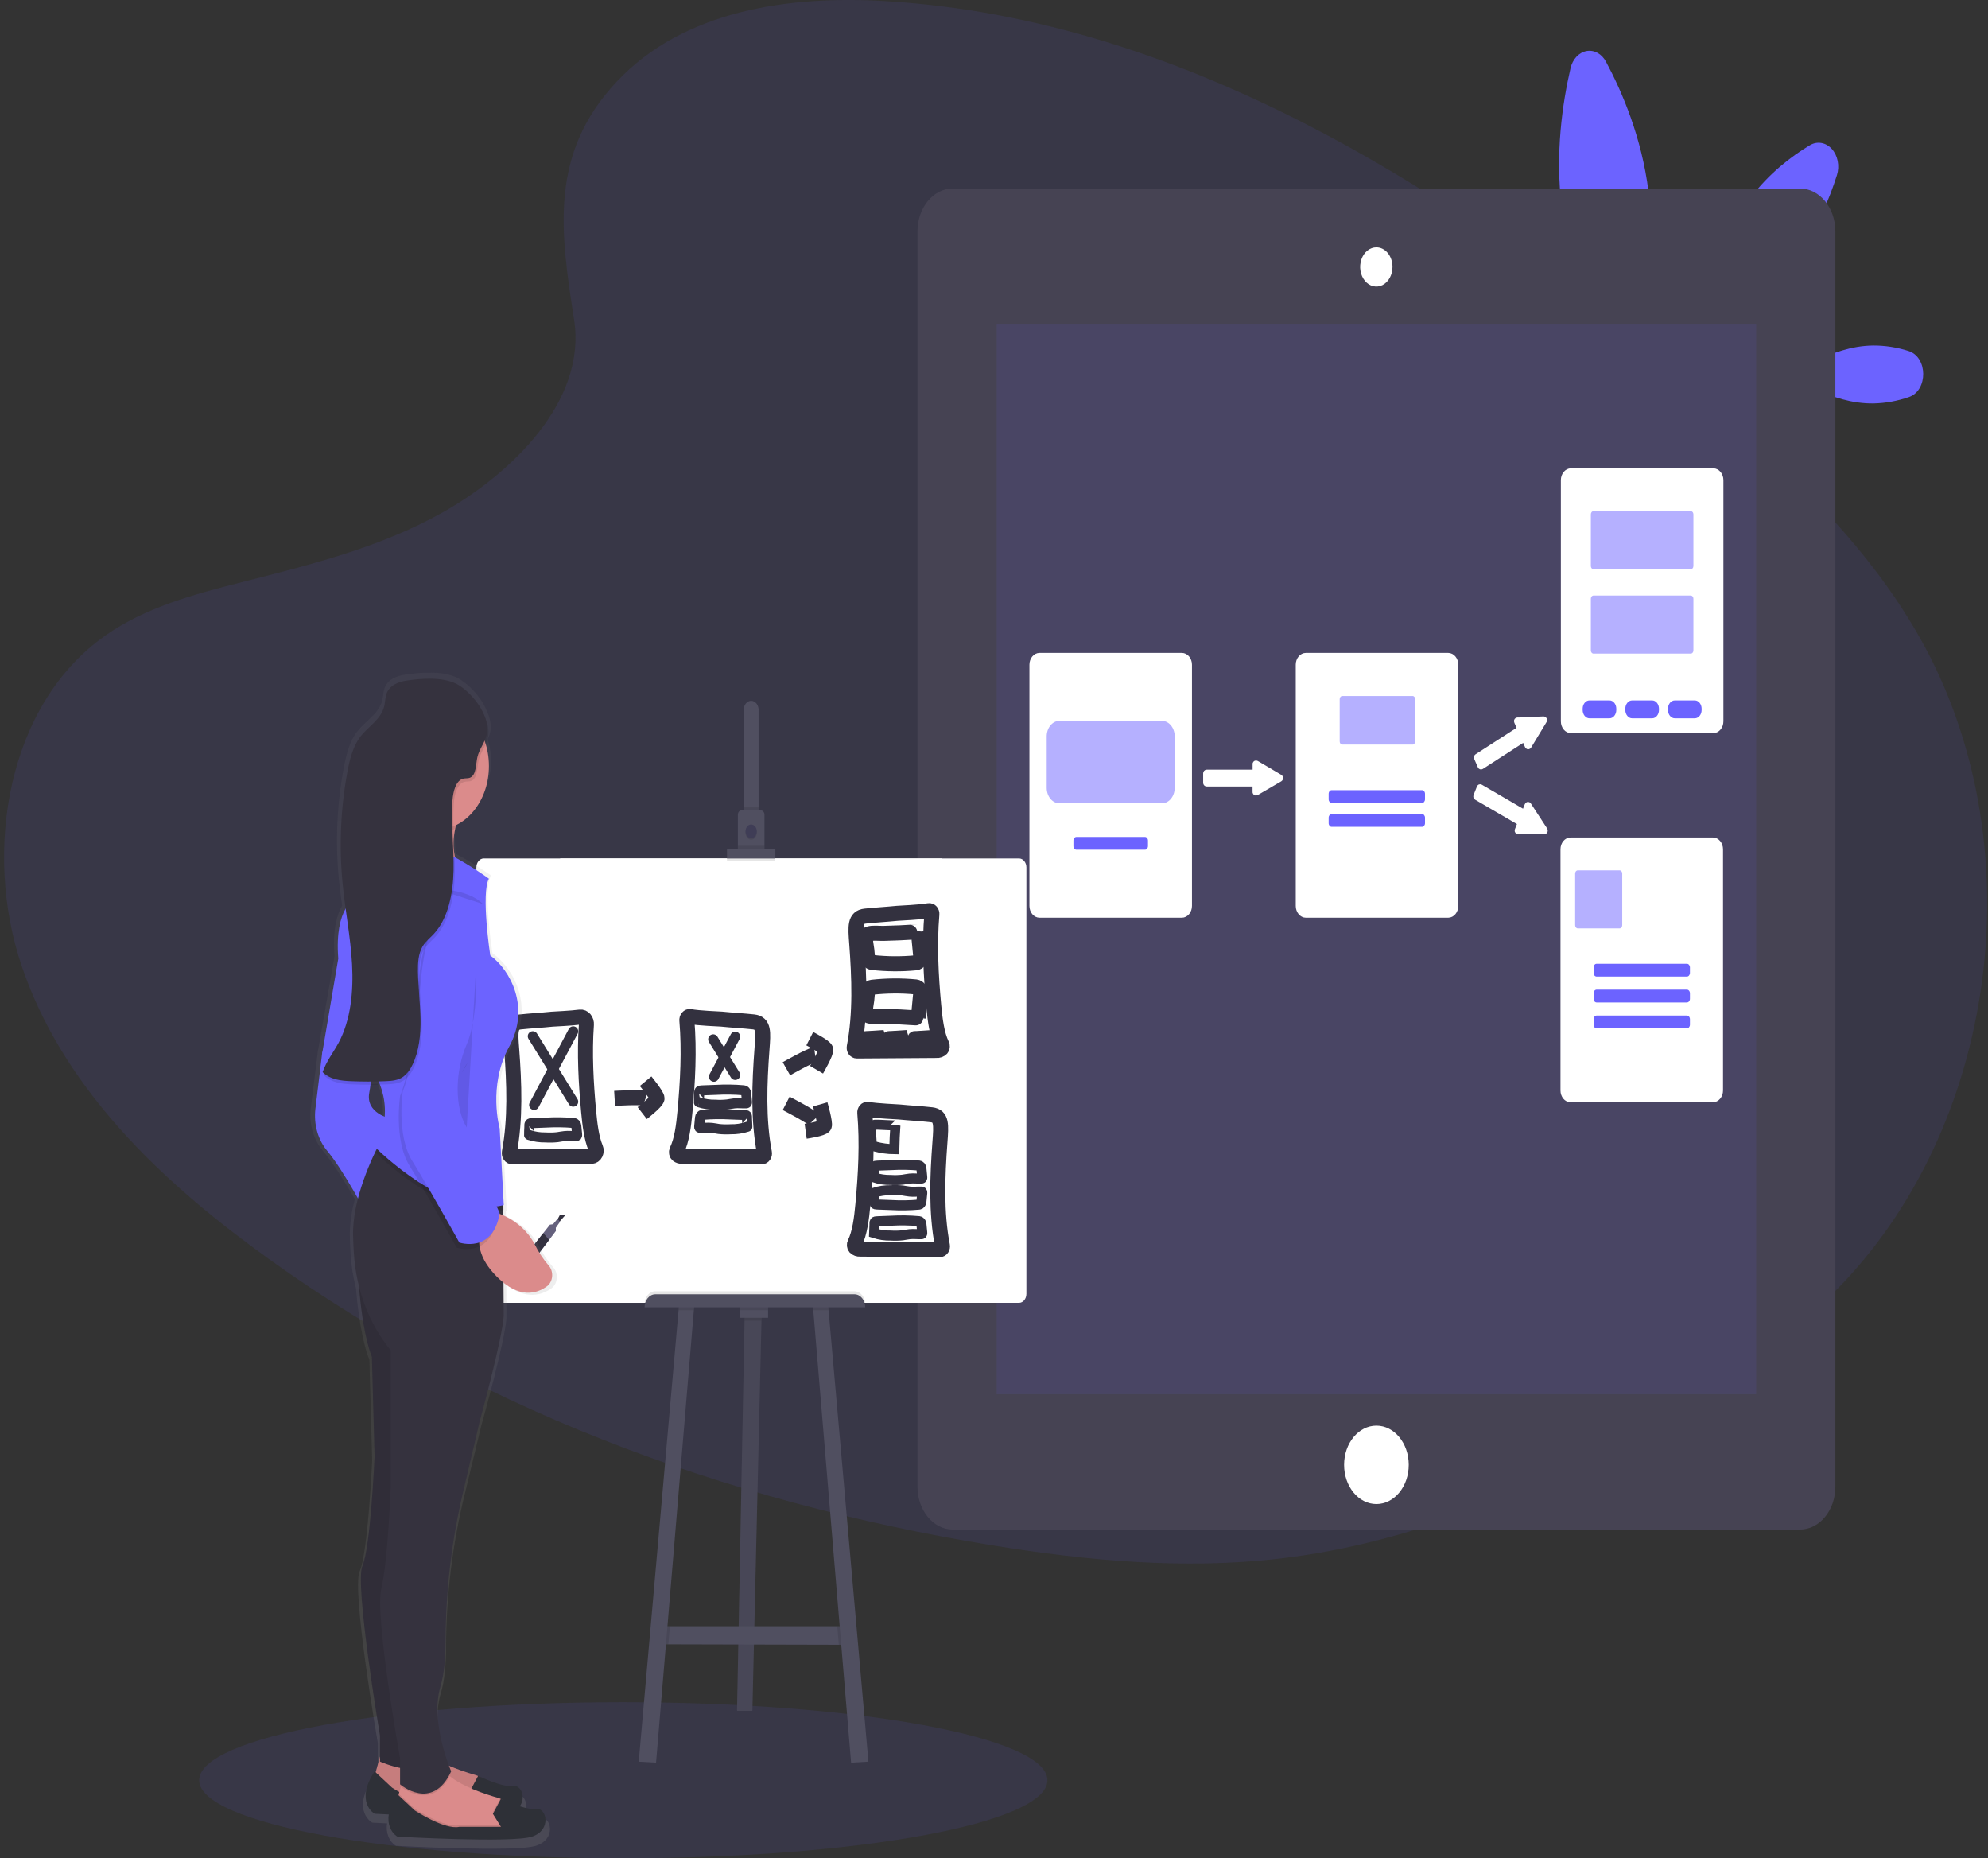 <svg width="397" height="371" viewBox="0 0 397 371" fill="none" xmlns="http://www.w3.org/2000/svg">
<rect x="0" y="0" width="397" height="371" fill="#333333" stroke="none"/>
<g clip-path="url(#clip0)">
<path opacity="0.1" d="M124.471 371C171.248 371 209.168 364.028 209.168 355.428C209.168 346.827 171.248 339.855 124.471 339.855C77.694 339.855 39.774 346.827 39.774 355.428C39.774 364.028 77.694 371 124.471 371Z" fill="#6C63FF"/>
<path opacity="0.1" d="M123.101 16.368C136.535 2.007 157.626 -0.934 176.826 0.225C237.123 3.824 291.547 38.719 338.638 78.199C355.685 92.495 372.467 107.894 383.53 127.58C406.054 167.644 399.371 223.15 368.052 256.155C357.397 267.402 344.48 275.996 331.221 283.627C307.641 297.196 282.2 308.088 255.439 311.19C236.357 313.4 217.038 311.601 198.066 308.517C145.058 299.9 93.028 280.833 49.42 248.23C30.295 233.947 12.268 216.152 4.383 193.014C-3.502 169.876 1.53 140.557 21.076 126.866C29.154 121.2 38.811 118.648 48.265 116.238C62.173 112.704 76.324 109.218 88.884 102.033C101.854 94.606 117.214 80.249 114.646 63.82C111.889 46.185 109.671 30.703 123.101 16.368Z" fill="#6C63FF"/>
<path d="M329.206 38.264C331.617 57.539 324.909 74.76 324.909 74.76C324.909 74.76 314.292 60.732 311.874 41.457C310.522 30.643 312.038 20.486 313.629 13.643C313.829 12.754 314.238 11.955 314.806 11.343C315.374 10.731 316.076 10.332 316.827 10.195C317.578 10.057 318.346 10.187 319.038 10.569C319.729 10.951 320.314 11.568 320.722 12.345C323.921 18.297 327.854 27.455 329.206 38.264Z" fill="#6C63FF"/>
<path d="M374.033 68.985C376.421 68.972 378.801 69.337 381.112 70.071C385.002 71.282 385.063 77.965 381.194 79.28C378.897 80.074 376.524 80.501 374.136 80.552C365.388 80.669 358.245 74.976 358.245 74.976C358.245 74.976 365.285 69.102 374.033 68.985Z" fill="#6C63FF"/>
<path d="M349.433 39.683C341.292 50.536 339.569 64.72 339.569 64.72C339.569 64.72 351.045 61.303 359.183 50.445C362.956 45.415 365.353 39.67 366.836 34.955C367.117 34.063 367.17 33.088 366.988 32.159C366.806 31.229 366.398 30.388 365.816 29.744C365.234 29.099 364.506 28.683 363.726 28.548C362.947 28.413 362.151 28.565 361.444 28.986C357.693 31.222 353.206 34.652 349.433 39.683Z" fill="#6C63FF"/>
<path d="M359.458 37.637H190.278C186.378 37.637 183.217 41.472 183.217 46.202V296.816C183.217 301.546 186.378 305.38 190.278 305.38H359.458C363.357 305.38 366.519 301.546 366.519 296.816V46.202C366.519 41.472 363.357 37.637 359.458 37.637Z" fill="#464353"/>
<path opacity="0.1" d="M350.706 64.647H199.029V278.371H350.706V64.647Z" fill="#6C63FF"/>
<path d="M274.868 300.293C278.433 300.293 281.323 296.788 281.323 292.464C281.323 288.14 278.433 284.635 274.868 284.635C271.303 284.635 268.413 288.14 268.413 292.464C268.413 296.788 271.303 300.293 274.868 300.293Z" fill="white"/>
<path d="M274.868 56.995C274.265 56.995 273.675 56.778 273.174 56.371C272.672 55.965 272.281 55.387 272.051 54.711C271.82 54.036 271.76 53.292 271.877 52.575C271.995 51.857 272.285 51.198 272.712 50.681C273.138 50.164 273.681 49.811 274.273 49.669C274.864 49.526 275.477 49.599 276.035 49.879C276.592 50.159 277.068 50.633 277.403 51.241C277.738 51.849 277.917 52.565 277.917 53.296C277.915 54.276 277.593 55.216 277.022 55.909C276.45 56.602 275.676 56.992 274.868 56.995Z" fill="white"/>
<path d="M274.868 49.814C275.436 49.814 275.991 50.018 276.463 50.401C276.935 50.783 277.303 51.327 277.52 51.964C277.737 52.6 277.794 53.3 277.683 53.975C277.573 54.651 277.299 55.271 276.898 55.758C276.496 56.245 275.985 56.577 275.428 56.711C274.871 56.846 274.294 56.777 273.769 56.513C273.245 56.25 272.796 55.803 272.481 55.231C272.165 54.658 271.997 53.985 271.997 53.296C271.998 52.373 272.301 51.488 272.839 50.835C273.377 50.182 274.107 49.815 274.868 49.814ZM274.868 49.381C274.229 49.377 273.603 49.603 273.07 50.031C272.537 50.458 272.12 51.068 271.873 51.783C271.626 52.498 271.56 53.286 271.682 54.047C271.805 54.807 272.111 55.507 272.562 56.056C273.012 56.606 273.587 56.981 274.214 57.134C274.84 57.287 275.49 57.211 276.081 56.915C276.672 56.619 277.177 56.117 277.532 55.473C277.888 54.829 278.077 54.071 278.077 53.296C278.08 52.783 277.998 52.275 277.838 51.8C277.678 51.325 277.442 50.893 277.144 50.529C276.845 50.166 276.491 49.877 276.1 49.68C275.71 49.483 275.291 49.381 274.868 49.381Z" fill="white"/>
<path d="M236 130.854H207.609C206.762 130.854 206.076 131.687 206.076 132.715V180.867C206.076 181.895 206.762 182.727 207.609 182.727H236C236.847 182.727 237.533 181.895 237.533 180.867V132.715C237.533 131.687 236.847 130.854 236 130.854Z" fill="white" stroke="white" stroke-miterlimit="10"/>
<path opacity="0.5" d="M232.038 143.926H211.571C210.165 143.926 209.025 145.309 209.025 147.015V157.297C209.025 159.002 210.165 160.385 211.571 160.385H232.038C233.444 160.385 234.584 159.002 234.584 157.297V147.015C234.584 145.309 233.444 143.926 232.038 143.926Z" fill="#6C63FF"/>
<path d="M228.646 167.099H214.963C214.63 167.099 214.36 167.426 214.36 167.83V168.924C214.36 169.328 214.63 169.655 214.963 169.655H228.646C228.979 169.655 229.249 169.328 229.249 168.924V167.83C229.249 167.426 228.979 167.099 228.646 167.099Z" fill="#6C63FF"/>
<path d="M289.182 130.854H260.792C259.945 130.854 259.259 131.687 259.259 132.715V180.867C259.259 181.895 259.945 182.727 260.792 182.727H289.182C290.029 182.727 290.716 181.895 290.716 180.867V132.715C290.716 131.687 290.029 130.854 289.182 130.854Z" fill="white" stroke="white" stroke-miterlimit="10"/>
<path opacity="0.5" d="M282.086 138.956H268.053C267.765 138.956 267.532 139.239 267.532 139.588V148.031C267.532 148.38 267.765 148.663 268.053 148.663H282.086C282.373 148.663 282.606 148.38 282.606 148.031V139.588C282.606 139.239 282.373 138.956 282.086 138.956Z" fill="#6C63FF"/>
<path d="M283.969 157.76H265.931C265.598 157.76 265.328 158.087 265.328 158.491V159.585C265.328 159.989 265.598 160.316 265.931 160.316H283.969C284.302 160.316 284.571 159.989 284.571 159.585V158.491C284.571 158.087 284.302 157.76 283.969 157.76Z" fill="#6C63FF"/>
<path d="M283.969 162.527H265.931C265.598 162.527 265.328 162.854 265.328 163.258V164.352C265.328 164.756 265.598 165.083 265.931 165.083H283.969C284.302 165.083 284.571 164.756 284.571 164.352V163.258C284.571 162.854 284.302 162.527 283.969 162.527Z" fill="#6C63FF"/>
<path d="M342.126 94.005H313.736C312.889 94.005 312.202 94.837 312.202 95.865V144.017C312.202 145.045 312.889 145.877 313.736 145.877H342.126C342.973 145.877 343.66 145.045 343.66 144.017V95.865C343.66 94.837 342.973 94.005 342.126 94.005Z" fill="white" stroke="white" stroke-miterlimit="10"/>
<path opacity="0.5" d="M337.651 102.054H318.211C317.924 102.054 317.691 102.337 317.691 102.686V113.016C317.691 113.364 317.924 113.647 318.211 113.647H337.651C337.938 113.647 338.171 113.364 338.171 113.016V102.686C338.171 102.337 337.938 102.054 337.651 102.054Z" fill="#6C63FF"/>
<path opacity="0.5" d="M337.651 118.903H318.211C317.924 118.903 317.691 119.186 317.691 119.534V129.864C317.691 130.213 317.924 130.496 318.211 130.496H337.651C337.938 130.496 338.171 130.213 338.171 129.864V119.534C338.171 119.186 337.938 118.903 337.651 118.903Z" fill="#6C63FF"/>
<path d="M321.407 139.839H317.42C316.665 139.839 316.054 140.581 316.054 141.496V141.759C316.054 142.674 316.665 143.416 317.42 143.416H321.407C322.161 143.416 322.772 142.674 322.772 141.759V141.496C322.772 140.581 322.161 139.839 321.407 139.839Z" fill="#6C63FF"/>
<path d="M329.926 139.839H325.939C325.185 139.839 324.573 140.581 324.573 141.496V141.759C324.573 142.674 325.185 143.416 325.939 143.416H329.926C330.68 143.416 331.292 142.674 331.292 141.759V141.496C331.292 140.581 330.68 139.839 329.926 139.839Z" fill="#6C63FF"/>
<path d="M338.446 139.839H334.459C333.705 139.839 333.093 140.581 333.093 141.496V141.759C333.093 142.674 333.705 143.416 334.459 143.416H338.446C339.2 143.416 339.812 142.674 339.812 141.759V141.496C339.812 140.581 339.2 139.839 338.446 139.839Z" fill="#6C63FF"/>
<path d="M342.051 167.704H313.661C312.814 167.704 312.127 168.537 312.127 169.564V217.717C312.127 218.744 312.814 219.577 313.661 219.577H342.051C342.898 219.577 343.585 218.744 343.585 217.717V169.564C343.585 168.537 342.898 167.704 342.051 167.704Z" fill="white" stroke="white" stroke-miterlimit="10"/>
<path opacity="0.5" d="M323.436 173.769H315.077C314.789 173.769 314.556 174.052 314.556 174.4V184.73C314.556 185.079 314.789 185.361 315.077 185.361H323.436C323.723 185.361 323.956 185.079 323.956 184.73V174.4C323.956 174.052 323.723 173.769 323.436 173.769Z" fill="#6C63FF"/>
<path d="M336.877 192.421H318.839C318.506 192.421 318.236 192.748 318.236 193.152V194.246C318.236 194.65 318.506 194.977 318.839 194.977H336.877C337.209 194.977 337.479 194.65 337.479 194.246V193.152C337.479 192.748 337.209 192.421 336.877 192.421Z" fill="#6C63FF"/>
<path d="M336.877 197.59H318.839C318.506 197.59 318.236 197.917 318.236 198.321V199.416C318.236 199.819 318.506 200.147 318.839 200.147H336.877C337.209 200.147 337.479 199.819 337.479 199.416V198.321C337.479 197.917 337.209 197.59 336.877 197.59Z" fill="#6C63FF"/>
<path d="M336.877 202.759H318.839C318.506 202.759 318.236 203.086 318.236 203.49V204.584C318.236 204.988 318.506 205.315 318.839 205.315H336.877C337.209 205.315 337.479 204.988 337.479 204.584V203.49C337.479 203.086 337.209 202.759 336.877 202.759Z" fill="#6C63FF"/>
<path d="M255.632 155.554L255.15 155.835L251.249 158.11L250.892 158.314C250.869 158.327 250.843 158.334 250.817 158.335C250.79 158.336 250.764 158.331 250.74 158.319C250.715 158.307 250.693 158.29 250.675 158.267C250.656 158.245 250.642 158.218 250.632 158.188C250.628 158.16 250.628 158.13 250.632 158.102V156.756C250.632 156.696 250.612 156.637 250.577 156.594C250.541 156.551 250.493 156.527 250.443 156.527H240.961C240.91 156.527 240.862 156.503 240.826 156.46C240.79 156.417 240.769 156.359 240.768 156.298V154.399C240.769 154.338 240.79 154.279 240.826 154.237C240.862 154.194 240.91 154.17 240.961 154.17H250.454C250.504 154.169 250.552 154.143 250.588 154.1C250.623 154.056 250.643 153.997 250.643 153.936V152.561C250.639 152.532 250.639 152.503 250.643 152.474C250.653 152.445 250.668 152.418 250.686 152.396C250.705 152.374 250.727 152.357 250.751 152.346C250.776 152.334 250.802 152.329 250.828 152.33C250.854 152.332 250.879 152.339 250.903 152.353L251.26 152.556L255.15 154.853L255.632 155.139C255.664 155.157 255.692 155.186 255.711 155.223C255.73 155.26 255.741 155.303 255.741 155.346C255.741 155.39 255.73 155.432 255.711 155.469C255.692 155.506 255.664 155.535 255.632 155.554Z" fill="white" stroke="white" stroke-miterlimit="10"/>
<path d="M308.422 143.887L308.108 144.411L305.555 148.633L305.33 149.009C305.314 149.034 305.294 149.055 305.272 149.07C305.249 149.086 305.224 149.096 305.198 149.099C305.172 149.103 305.146 149.1 305.121 149.091C305.096 149.083 305.072 149.068 305.052 149.048C305.034 149.029 305.019 149.005 305.009 148.979L304.489 147.794C304.464 147.739 304.424 147.698 304.375 147.68C304.326 147.661 304.274 147.666 304.228 147.694L295.848 153.105C295.826 153.12 295.802 153.129 295.777 153.132C295.752 153.135 295.727 153.132 295.703 153.123C295.679 153.114 295.657 153.099 295.638 153.08C295.618 153.061 295.603 153.037 295.591 153.01L294.856 151.328C294.844 151.301 294.837 151.272 294.835 151.242C294.832 151.211 294.835 151.181 294.842 151.152C294.849 151.123 294.861 151.096 294.877 151.073C294.893 151.049 294.913 151.03 294.935 151.016L303.315 145.613C303.337 145.599 303.357 145.58 303.373 145.557C303.389 145.533 303.401 145.506 303.408 145.478C303.415 145.449 303.418 145.418 303.415 145.388C303.413 145.358 303.406 145.329 303.394 145.302L302.862 144.086C302.849 144.062 302.841 144.034 302.841 144.004C302.837 143.973 302.84 143.94 302.847 143.91C302.854 143.879 302.867 143.851 302.884 143.827C302.902 143.803 302.923 143.783 302.947 143.77C302.971 143.756 302.997 143.749 303.023 143.749H303.404L307.727 143.559L308.262 143.537C308.295 143.537 308.328 143.548 308.357 143.569C308.387 143.59 308.41 143.619 308.427 143.655C308.443 143.691 308.451 143.731 308.451 143.772C308.45 143.813 308.44 143.853 308.422 143.887Z" fill="white" stroke="white" stroke-miterlimit="10"/>
<path d="M308.394 166.061H307.862H303.543H303.162C303.136 166.061 303.11 166.054 303.086 166.042C303.062 166.029 303.041 166.011 303.023 165.987C303.005 165.964 302.992 165.937 302.983 165.907C302.974 165.877 302.971 165.846 302.973 165.814C302.974 165.785 302.98 165.757 302.991 165.732L303.469 164.516C303.479 164.489 303.486 164.46 303.487 164.429C303.489 164.399 303.485 164.369 303.477 164.34C303.468 164.312 303.456 164.285 303.439 164.263C303.422 164.24 303.402 164.222 303.379 164.209L294.821 159.226C294.775 159.199 294.74 159.151 294.723 159.093C294.706 159.034 294.709 158.97 294.731 158.915L295.409 157.206C295.419 157.178 295.434 157.153 295.453 157.133C295.471 157.112 295.493 157.096 295.516 157.086C295.54 157.076 295.565 157.072 295.59 157.074C295.615 157.076 295.64 157.084 295.662 157.098L304.221 162.085C304.267 162.111 304.32 162.114 304.367 162.094C304.415 162.074 304.455 162.032 304.478 161.977L304.97 160.736C304.983 160.7 305.004 160.669 305.03 160.646C305.056 160.623 305.086 160.609 305.118 160.604C305.151 160.6 305.183 160.606 305.213 160.621C305.242 160.637 305.268 160.661 305.287 160.693L305.526 161.052L308.212 165.17L308.543 165.68C308.568 165.714 308.584 165.755 308.589 165.8C308.594 165.844 308.588 165.89 308.572 165.93C308.556 165.971 308.531 166.005 308.499 166.028C308.467 166.051 308.431 166.063 308.394 166.061Z" fill="white" stroke="white" stroke-miterlimit="10"/>
<path d="M152.095 262.414L152.066 263.681L150.247 341.573H147.188L148.689 263.681L148.717 262.219L152.095 262.414Z" fill="#504F60"/>
<path opacity="0.1" d="M152.095 262.414L152.066 263.681L150.247 341.573H147.188L148.689 263.681L148.717 262.219L152.095 262.414Z" fill="black"/>
<path d="M169.801 328.397L167.511 328.388L133.472 328.302L131.66 328.297L132.623 324.686H169.558L169.801 328.397Z" fill="#504F60"/>
<path opacity="0.1" d="M152.095 262.414L152.066 263.681H148.689L148.717 262.219L152.095 262.414Z" fill="black"/>
<path d="M153.385 260.511H147.712V263.097H153.385V260.511Z" fill="#504F60"/>
<path opacity="0.1" d="M133.775 324.686L133.472 328.302L131.66 328.297L132.623 324.686H133.775Z" fill="black"/>
<path d="M138.661 260.463L138.564 261.583L131.015 351.915L127.556 351.721L135.512 261.583L135.601 260.558L138.661 260.463Z" fill="#504F60"/>
<path opacity="0.1" d="M169.801 328.397L167.511 328.388L167.201 324.686H169.558L169.801 328.397Z" fill="black"/>
<path d="M173.424 351.721L169.961 351.915L162.411 261.583L162.319 260.463L165.375 260.558L165.464 261.583L173.424 351.721Z" fill="#504F60"/>
<path d="M188.149 171.394H111.864V260.117H188.149V171.394Z" fill="white"/>
<path d="M203.498 171.394H96.605C95.791 171.394 95.132 172.194 95.132 173.181V258.33C95.132 259.317 95.791 260.117 96.605 260.117H203.498C204.311 260.117 204.97 259.317 204.97 258.33V173.181C204.97 172.194 204.311 171.394 203.498 171.394Z" fill="white"/>
<path d="M151.492 141.725V163.15H148.518V141.725C148.518 141.246 148.674 140.787 148.953 140.449C149.232 140.111 149.61 139.921 150.005 139.921C150.399 139.921 150.777 140.111 151.056 140.449C151.335 140.787 151.492 141.246 151.492 141.725Z" fill="#504F60"/>
<path opacity="0.1" d="M151.495 161.198H148.518V163.149H151.495V161.198Z" fill="black"/>
<path d="M152.662 162.661V169.737H147.352V162.661C147.352 162.431 147.427 162.211 147.56 162.049C147.694 161.887 147.876 161.796 148.065 161.796H151.927C152.022 161.792 152.117 161.812 152.206 161.854C152.296 161.896 152.377 161.959 152.445 162.04C152.514 162.12 152.568 162.217 152.605 162.323C152.643 162.43 152.662 162.545 152.662 162.661Z" fill="#504F60"/>
<path opacity="0.1" d="M150.005 167.639C150.627 167.639 151.132 167.027 151.132 166.272C151.132 165.517 150.627 164.906 150.005 164.906C149.382 164.906 148.878 165.517 148.878 166.272C148.878 167.027 149.382 167.639 150.005 167.639Z" fill="black"/>
<path d="M150.005 167.345C150.627 167.345 151.132 166.733 151.132 165.978C151.132 165.224 150.627 164.612 150.005 164.612C149.382 164.612 148.878 165.224 148.878 165.978C148.878 166.733 149.382 167.345 150.005 167.345Z" fill="#3F3D56"/>
<path opacity="0.1" d="M152.662 168.859H147.352V169.737H152.662V168.859Z" fill="black"/>
<path opacity="0.1" d="M154.833 170.031H145.176V171.982H154.833V170.031Z" fill="black"/>
<path d="M154.833 169.443H145.176V171.394H154.833V169.443Z" fill="#504F60"/>
<path opacity="0.1" d="M130.854 257.807H170.646C171.213 257.807 171.758 258.081 172.159 258.567C172.56 259.054 172.785 259.714 172.785 260.402H128.722C128.722 259.716 128.946 259.057 129.346 258.57C129.746 258.084 130.288 257.809 130.854 257.807Z" fill="black"/>
<path opacity="0.1" d="M135.601 260.558L138.661 260.463L138.564 261.583H135.512L135.601 260.558Z" fill="black"/>
<path opacity="0.1" d="M153.385 260.511H147.712V261.583H153.385V260.511Z" fill="black"/>
<path opacity="0.1" d="M165.464 261.583H162.411L162.319 260.463L165.375 260.558L165.464 261.583Z" fill="black"/>
<path d="M130.854 258.413H170.646C171.213 258.413 171.758 258.686 172.159 259.173C172.56 259.66 172.785 260.32 172.785 261.008H128.722C128.722 260.32 128.947 259.66 129.348 259.173C129.75 258.686 130.294 258.413 130.861 258.413H130.854Z" fill="#504F60"/>
<path d="M185.485 181.815C185.566 181.799 185.648 181.807 185.726 181.837C185.804 181.866 185.875 181.918 185.934 181.986C185.993 182.055 186.039 182.139 186.066 182.232C186.094 182.326 186.104 182.425 186.095 182.524C185.578 188.58 185.909 194.783 186.469 200.826C186.729 203.59 187.082 206.514 188.092 208.564C188.156 208.689 188.184 208.836 188.171 208.982C188.158 209.127 188.105 209.264 188.02 209.369C187.739 209.635 187.385 209.763 187.029 209.728L171.113 209.836C171.032 209.837 170.952 209.815 170.88 209.773C170.807 209.731 170.743 209.669 170.693 209.592C170.642 209.515 170.607 209.426 170.59 209.33C170.573 209.234 170.573 209.135 170.592 209.04C171.873 202.422 171.598 195.198 171.085 188.333C170.831 184.955 170.685 183.143 172.764 182.905C174.904 182.671 177.044 182.563 179.183 182.347C179.697 182.295 183.812 182.148 185.485 181.815Z" fill="white" stroke="#33313F" stroke-width="3" stroke-miterlimit="10"/>
<path d="M173.306 221.476C173.225 221.461 173.143 221.469 173.065 221.498C172.987 221.528 172.916 221.579 172.857 221.648C172.798 221.717 172.752 221.801 172.725 221.894C172.697 221.988 172.687 222.087 172.696 222.186C173.214 228.242 172.882 234.445 172.318 240.488C172.062 243.252 171.709 246.176 170.699 248.23C170.635 248.354 170.606 248.5 170.619 248.646C170.632 248.791 170.686 248.927 170.771 249.031C171.053 249.297 171.406 249.425 171.762 249.39L187.678 249.502C187.759 249.501 187.838 249.479 187.911 249.436C187.983 249.393 188.047 249.33 188.097 249.254C188.147 249.177 188.182 249.087 188.199 248.992C188.217 248.896 188.217 248.797 188.199 248.702C186.918 242.084 187.193 234.86 187.707 227.995C187.96 224.617 188.106 222.804 186.027 222.567C183.948 222.329 181.747 222.225 179.608 222.009C179.094 221.957 174.979 221.81 173.306 221.476Z" fill="white" stroke="#33313F" stroke-width="3" stroke-miterlimit="10"/>
<path d="M177.981 232.619C179.831 232.514 181.684 232.542 183.53 232.701C183.65 232.715 183.762 232.779 183.848 232.881C183.934 232.984 183.988 233.119 184.001 233.264L184.176 235.033C184.185 235.072 184.186 235.114 184.178 235.154C184.171 235.194 184.155 235.231 184.133 235.262C184.094 235.296 184.046 235.312 183.998 235.305C183.22 235.331 182.443 235.223 181.669 235.305C181.187 235.353 180.71 235.465 180.242 235.53C179.453 235.615 178.659 235.632 177.867 235.582C176.752 235.605 175.639 235.439 174.562 235.089C174.562 235.089 174.626 233.623 174.626 233.484C174.626 232.801 174.608 232.74 175.189 232.723L177.981 232.619Z" stroke="#33313F" stroke-width="2" stroke-miterlimit="10" stroke-linecap="round"/>
<path d="M177.981 240.596C179.831 240.701 181.684 240.672 183.53 240.509C183.65 240.495 183.762 240.432 183.848 240.329C183.934 240.227 183.988 240.092 184.001 239.947L184.176 238.182C184.185 238.142 184.186 238.099 184.178 238.059C184.171 238.018 184.155 237.98 184.133 237.948C184.094 237.914 184.046 237.899 183.998 237.905C183.22 237.879 182.443 237.992 181.669 237.905C181.188 237.862 180.71 237.749 180.242 237.684C179.453 237.598 178.659 237.581 177.867 237.632C176.752 237.609 175.639 237.775 174.562 238.126C174.562 238.126 174.626 239.588 174.626 239.73C174.626 240.414 174.608 240.47 175.189 240.492L177.981 240.596Z" stroke="#33313F" stroke-width="2" stroke-miterlimit="10" stroke-linecap="round"/>
<path d="M177.981 243.719C179.831 243.613 181.684 243.642 183.53 243.805C183.65 243.819 183.762 243.883 183.848 243.985C183.934 244.087 183.988 244.222 184.001 244.367L184.176 246.132C184.185 246.172 184.186 246.215 184.178 246.255C184.171 246.296 184.155 246.334 184.133 246.366C184.094 246.4 184.046 246.415 183.998 246.409C183.22 246.435 182.443 246.323 181.669 246.409C181.188 246.452 180.71 246.569 180.242 246.634C179.453 246.717 178.659 246.733 177.867 246.682C176.752 246.706 175.639 246.542 174.562 246.193C174.562 246.193 174.626 244.726 174.626 244.584C174.626 243.9 174.608 243.844 175.189 243.827L177.981 243.719Z" stroke="#33313F" stroke-width="2" stroke-miterlimit="10" stroke-linecap="round"/>
<path d="M180.324 206.696C180.487 207.171 180.542 207.691 180.481 208.201C180.482 208.242 180.473 208.282 180.456 208.318C180.437 208.341 180.413 208.359 180.387 208.37C180.361 208.381 180.334 208.385 180.307 208.383L176.919 208.543C176.919 208.543 177.108 207.331 177.133 207.245C177.25 206.752 177.546 206.882 177.928 206.856L180.324 206.696Z" fill="white" stroke="#33313F" stroke-width="2" stroke-miterlimit="10" stroke-linecap="round"/>
<path d="M185.442 206.696C185.604 207.171 185.657 207.692 185.595 208.201C185.597 208.241 185.59 208.282 185.574 208.318C185.554 208.34 185.53 208.358 185.505 208.369C185.479 208.38 185.451 208.385 185.424 208.383L182.033 208.543C182.033 208.543 182.225 207.331 182.25 207.245C182.364 206.752 182.66 206.882 183.046 206.856L185.442 206.696Z" fill="white" stroke="#33313F" stroke-width="2" stroke-miterlimit="10" stroke-linecap="round"/>
<path d="M183.399 186.045L183.855 190.803C183.87 190.975 183.857 191.149 183.816 191.315C183.775 191.48 183.707 191.634 183.617 191.768C183.526 191.901 183.414 192.011 183.288 192.091C183.162 192.171 183.024 192.22 182.881 192.235C179.987 192.513 177.078 192.489 174.187 192.166C173.93 192.136 173.691 191.994 173.513 191.767C173.335 191.539 173.232 191.242 173.221 190.929C173.166 190.08 173.064 189.238 172.914 188.407C172.796 187.542 172.668 186.707 173.51 186.452C174.351 186.196 175.503 186.378 176.423 186.356C177.526 186.33 178.626 186.293 179.722 186.244C180.029 186.244 183.399 186.023 183.399 186.045Z" stroke="#33313F" stroke-width="3" stroke-miterlimit="10"/>
<path d="M183.399 203.235L183.848 198.477C183.863 198.305 183.85 198.131 183.809 197.966C183.768 197.8 183.7 197.646 183.61 197.512C183.519 197.379 183.407 197.269 183.281 197.189C183.155 197.109 183.016 197.06 182.874 197.045C179.98 196.768 177.071 196.79 174.18 197.11C173.922 197.14 173.682 197.282 173.505 197.511C173.327 197.739 173.224 198.038 173.213 198.351C173.159 199.2 173.057 200.042 172.907 200.873C172.789 201.738 172.661 202.573 173.502 202.828C174.344 203.084 175.496 202.902 176.416 202.924C177.518 202.95 178.616 202.984 179.715 203.036C180.028 203.049 183.399 203.27 183.399 203.235Z" stroke="#33313F" stroke-width="3" stroke-miterlimit="10"/>
<path d="M178.816 224.677C178.697 226.26 178.622 227.846 178.591 229.435C177.282 229.422 175.978 229.241 174.701 228.894C174.6 228.889 174.502 228.856 174.413 228.799C174.323 228.742 174.246 228.662 174.185 228.565C174.124 228.468 174.081 228.355 174.06 228.236C174.039 228.116 174.04 227.993 174.062 227.874C174.037 226.887 173.609 224.686 174.754 224.547C175.097 224.504 178.813 224.755 178.816 224.677Z" stroke="#33313F" stroke-width="2" stroke-miterlimit="10" stroke-linecap="round"/>
<path d="M115.848 203.067C116.016 203.045 116.185 203.068 116.345 203.135C116.504 203.203 116.649 203.312 116.769 203.456C116.889 203.599 116.982 203.774 117.039 203.966C117.097 204.158 117.119 204.364 117.103 204.568C116.693 210.325 117.018 216.221 117.552 221.961C117.791 224.513 118.109 227.199 118.95 229.211C119.024 229.383 119.059 229.576 119.054 229.769C119.048 229.963 119.001 230.152 118.918 230.318C118.835 230.484 118.719 230.621 118.579 230.717C118.44 230.812 118.283 230.862 118.123 230.863L102.332 230.976C102.238 230.976 102.144 230.951 102.059 230.902C101.974 230.853 101.899 230.782 101.84 230.693C101.78 230.604 101.738 230.5 101.717 230.389C101.695 230.277 101.695 230.162 101.715 230.05C102.967 223.466 102.692 216.277 102.182 209.469C101.925 206.09 101.783 204.278 103.858 204.04C105.998 203.811 108.138 203.703 110.26 203.482C110.712 203.439 113.951 203.318 115.848 203.067Z" fill="white" stroke="#33313F" stroke-width="3" stroke-miterlimit="10" stroke-linecap="round"/>
<path d="M137.816 202.958C137.729 202.942 137.641 202.951 137.557 202.983C137.474 203.015 137.398 203.07 137.335 203.144C137.272 203.218 137.225 203.308 137.195 203.408C137.166 203.508 137.156 203.614 137.166 203.72C137.676 209.745 137.345 215.94 136.785 221.961C136.528 224.725 136.175 227.636 135.169 229.691C135.099 229.836 135.075 230.008 135.103 230.173C135.13 230.339 135.208 230.486 135.319 230.586C135.589 230.794 135.906 230.891 136.225 230.863L152.098 230.975C152.185 230.976 152.271 230.951 152.349 230.905C152.428 230.858 152.496 230.791 152.549 230.707C152.603 230.624 152.64 230.527 152.657 230.423C152.675 230.32 152.673 230.213 152.651 230.11C151.385 223.505 151.656 216.29 152.169 209.455C152.423 206.077 152.569 204.265 150.493 204.027C148.354 203.798 146.214 203.689 144.074 203.469C143.55 203.43 139.52 203.287 137.816 202.958Z" fill="white" stroke="#33313F" stroke-width="3" stroke-miterlimit="10"/>
<path d="M106.394 206.89L114.468 219.954" stroke="#33313F" stroke-width="2" stroke-miterlimit="10" stroke-linecap="round"/>
<path d="M114.468 205.913L106.661 220.607" stroke="#33313F" stroke-width="2" stroke-miterlimit="10" stroke-linecap="round"/>
<path d="M142.423 207.504L146.82 214.62" stroke="#33313F" stroke-width="2" stroke-miterlimit="10" stroke-linecap="round"/>
<path d="M146.82 206.968L142.569 214.975" stroke="#33313F" stroke-width="2" stroke-miterlimit="10" stroke-linecap="round"/>
<path d="M109.061 224.128C110.912 224.023 112.766 224.051 114.614 224.21C114.733 224.226 114.845 224.29 114.93 224.392C115.016 224.494 115.07 224.628 115.085 224.773L115.256 226.542C115.264 226.582 115.265 226.624 115.258 226.664C115.252 226.704 115.237 226.743 115.217 226.775C115.176 226.805 115.129 226.82 115.081 226.819C114.304 226.845 113.523 226.732 112.749 226.819C112.267 226.862 111.793 226.974 111.322 227.039C110.533 227.124 109.739 227.141 108.947 227.091C107.833 227.115 106.721 226.949 105.645 226.598C105.624 226.598 105.709 225.136 105.709 224.993C105.709 224.31 105.688 224.254 106.269 224.232L109.061 224.128Z" stroke="#33313F" stroke-width="2" stroke-miterlimit="10" stroke-linecap="round"/>
<path d="M142.983 217.596C144.834 217.491 146.688 217.52 148.536 217.683C148.655 217.697 148.767 217.76 148.853 217.863C148.939 217.965 148.993 218.1 149.006 218.245L149.177 220.01C149.186 220.05 149.187 220.092 149.18 220.132C149.173 220.173 149.159 220.211 149.138 220.243C149.099 220.277 149.051 220.293 149.003 220.287C148.225 220.313 147.444 220.2 146.67 220.287C146.189 220.33 145.715 220.447 145.244 220.507C144.454 220.594 143.661 220.611 142.869 220.559C141.753 220.583 140.641 220.417 139.563 220.066C139.545 220.066 139.627 218.604 139.627 218.461C139.627 217.778 139.609 217.722 140.191 217.7L142.983 217.596Z" stroke="#33313F" stroke-width="2" stroke-miterlimit="10" stroke-linecap="round"/>
<path d="M145.811 222.497C143.961 222.392 142.109 222.42 140.262 222.579C140.142 222.593 140.03 222.657 139.944 222.759C139.859 222.861 139.804 222.996 139.791 223.141L139.627 224.906C139.617 224.946 139.615 224.988 139.622 225.029C139.629 225.07 139.644 225.108 139.666 225.14C139.706 225.174 139.754 225.189 139.802 225.183C140.579 225.209 141.357 225.101 142.134 225.183C142.616 225.226 143.09 225.343 143.561 225.408C144.35 225.49 145.144 225.508 145.936 225.46C147.051 225.484 148.164 225.318 149.242 224.967C149.259 224.967 149.177 223.501 149.177 223.362C149.177 222.674 149.199 222.618 148.617 222.601L145.811 222.497Z" stroke="#33313F" stroke-width="2" stroke-miterlimit="10" stroke-linecap="round"/>
<path d="M122.734 219.295C122.734 219.295 127.98 218.973 128.921 219.295" stroke="#33313F" stroke-width="3" stroke-miterlimit="10"/>
<path d="M128.929 215.87C128.929 215.87 131.214 218.643 131.214 219.296C131.214 219.949 128.255 222.233 128.255 222.233" stroke="#33313F" stroke-width="3" stroke-miterlimit="10"/>
<path d="M157.044 213.379C157.044 213.379 161.798 210.679 162.772 210.55" stroke="#33313F" stroke-width="3" stroke-miterlimit="10"/>
<path d="M161.709 207.379C161.709 207.379 164.687 208.902 164.89 209.503C165.093 210.104 163.064 213.578 163.064 213.578" stroke="#33313F" stroke-width="3" stroke-miterlimit="10"/>
<path d="M156.994 220.291C156.994 220.291 161.827 222.778 162.558 223.574" stroke="#33313F" stroke-width="3" stroke-miterlimit="10"/>
<path d="M163.792 220.49C163.792 220.49 164.862 224.197 164.612 224.785C164.362 225.374 160.892 225.858 160.892 225.858" stroke="#33313F" stroke-width="3" stroke-miterlimit="10"/>
<path d="M175.749 206.696C175.911 207.171 175.964 207.692 175.902 208.201C175.904 208.241 175.897 208.282 175.881 208.318C175.861 208.34 175.837 208.358 175.812 208.369C175.786 208.38 175.758 208.385 175.731 208.383L172.34 208.543C172.34 208.543 172.532 207.331 172.557 207.245C172.671 206.752 172.971 206.882 173.353 206.856L175.749 206.696Z" fill="white" stroke="#33313F" stroke-width="2" stroke-miterlimit="10" stroke-linecap="round"/>
<path d="M111.682 243.974L112.881 242.62L111.811 242.568L111.251 243.61L111.682 243.974Z" fill="#33313F"/>
<path d="M103.063 253.455L104.333 251.479L104.614 251.124L108.501 246.184L109.824 244.506L110.445 244.415L111.337 243.342L111.861 243.9L110.994 245.129L111.008 245.773L109.657 247.551L105.841 252.577L105.595 252.897L104.062 254.619L103.063 253.455Z" fill="#65617D"/>
<path d="M104.614 251.124L108.501 246.184L109.657 247.551L105.841 252.578L104.614 251.124Z" fill="#33313F"/>
<path d="M110.481 253.027C109.351 251.752 108.368 250.297 107.56 248.702C105.848 245.466 102.988 243.719 101.027 242.849V241.798L101.148 241.768L101.094 240.79H101.148L101.009 238.195V238.173L100.303 225.296C100.303 225.296 97.788 216.709 102.257 208.789C106.725 200.869 102.535 193.273 98.334 190.302C98.334 190.302 96.38 177.757 98.056 174.786C95.782 173.198 93.439 171.761 91.038 170.482C90.999 170.326 90.966 170.17 90.934 170.006C90.888 168.838 90.827 167.67 90.774 166.502C90.83 165.895 90.921 165.294 91.048 164.703C91.102 164.456 91.163 164.209 91.227 163.954C93.224 163.029 94.944 161.393 96.163 159.263C97.381 157.132 98.041 154.604 98.056 152.011C98.057 150.498 97.832 148.998 97.393 147.582C97.618 147.132 97.79 146.645 97.903 146.137C98.17 144.8 97.867 143.373 97.239 142.019C96.12 139.086 93.327 136.339 91.302 135.323C88.399 133.895 84.03 134.233 81.006 134.674C79.308 134.921 77.372 135.608 76.759 137.494C76.534 138.186 76.531 138.952 76.374 139.657C75.739 142.538 72.996 143.879 71.302 146.085C69.805 148.032 69.163 150.666 68.663 153.231C67.273 160.583 66.941 168.171 67.683 175.659C67.854 177.39 68.082 179.098 68.325 180.811C67.305 182.541 66.385 185.6 66.805 190.911L63.453 210.057L62.059 221.282C62.059 221.282 61.221 225.901 64.555 229.864C66.695 232.39 69.28 236.659 70.874 239.423C70.18 241.871 69.837 244.444 69.858 247.032C69.894 248.209 69.947 249.346 70.015 250.428C70.156 252.725 70.515 254.995 71.085 257.193C71.477 261.804 72.251 267.7 73.767 271.468L74.323 291.603C74.323 291.603 73.485 310.091 71.827 313.72C70.168 317.349 75.454 348.053 75.454 348.053V352.344L74.562 355.519L74.337 355.315C70.151 361.588 74.337 363.897 74.337 363.897C74.337 363.897 75.478 363.962 77.301 364.049C77.146 364.929 77.237 365.846 77.56 366.656C77.883 367.466 78.419 368.122 79.084 368.522C79.084 368.522 102.81 369.841 107 368.522C111.19 367.202 110.071 362.578 107.835 362.898C106.982 363.028 105.723 362.755 104.493 362.371C105.795 360.532 104.753 358.045 103.091 358.278C100.859 358.607 95.834 356.211 95.834 356.211L95.809 356.25C95.649 356.176 95.484 356.115 95.317 356.068C93.451 355.559 91.607 354.934 89.793 354.195C88.723 351.414 86.227 343.939 88.01 338.143C88.816 335.521 89.08 332.035 89.08 328.652C89.123 318.448 90.36 308.302 92.757 298.52L96.105 284.678C96.105 284.678 100.852 267.838 101.13 263.219L101.112 256.497C105.035 259.524 108.155 258.616 110.145 257.202C110.436 256.994 110.681 256.706 110.863 256.361C111.044 256.017 111.155 255.625 111.188 255.218C111.22 254.811 111.173 254.401 111.051 254.02C110.928 253.639 110.732 253.299 110.481 253.027ZM73.225 217.99C73.321 217.505 73.399 216.978 73.467 216.42C74.123 216.42 74.783 216.42 75.439 216.394C76.255 218.405 76.599 220.65 76.431 222.882C74.919 222.315 72.658 220.927 73.225 218.011V217.99Z" fill="url(#paint0_linear)"/>
<path d="M75.878 350.739L74.808 354.632L78.299 358.867L89.85 362.124L98.177 361.146L97.639 357.56C97.479 356.791 97.147 356.09 96.68 355.534C96.214 354.977 95.63 354.588 94.993 354.407C91.569 353.429 85.043 351.206 83.67 348.113L75.878 350.739Z" fill="#DB8B8B"/>
<path opacity="0.1" d="M75.878 350.739L74.808 354.632L78.299 358.867L89.85 362.124L98.177 361.146L97.639 357.56C97.479 356.791 97.147 356.09 96.68 355.534C96.214 354.977 95.63 354.588 94.993 354.407C91.569 353.429 85.043 351.206 83.67 348.113L75.878 350.739Z" fill="black"/>
<path d="M95.488 360.169L93.876 357.573L95.488 354.545C95.488 354.545 100.321 356.911 102.471 356.587C104.621 356.263 105.681 360.822 101.665 362.124C97.65 363.426 74.804 362.124 74.804 362.124C74.804 362.124 70.775 359.844 74.804 353.654L78.296 356.911C78.296 356.911 84.205 360.805 87.161 360.169H95.488Z" fill="#2E3037"/>
<path d="M102.738 365.71L94.411 366.688L82.861 363.426L79.359 359.191L79.644 358.157L80.043 356.704L80.436 355.281L88.224 352.686C88.62 353.466 89.161 354.122 89.804 354.602C92.332 356.7 96.879 358.218 99.547 358.975C99.657 359.01 99.771 359.049 99.878 359.096C100.443 359.324 100.951 359.721 101.356 360.25C101.76 360.779 102.048 361.424 102.193 362.124L102.738 365.71Z" fill="#DB8B8B"/>
<path opacity="0.1" d="M102.738 365.71L94.411 366.687L82.861 363.426L79.359 359.191L79.644 358.157L82.853 361.146C82.853 361.146 88.766 365.039 91.719 364.403H100.042L98.43 361.808L99.878 359.096C100.443 359.324 100.951 359.721 101.356 360.25C101.76 360.779 102.048 361.424 102.193 362.124L102.738 365.71Z" fill="black"/>
<path d="M100.042 364.732L98.43 362.137L100.042 359.109C100.042 359.109 104.878 361.475 107.025 361.151C109.172 360.826 110.235 365.385 106.223 366.692C102.211 367.998 79.358 366.692 79.358 366.692C79.358 366.692 75.329 364.408 79.358 358.218L82.85 361.475C82.85 361.475 88.763 365.368 91.715 364.736L100.042 364.732Z" fill="#2E3037"/>
<path d="M93.338 175.759C93.338 175.759 80.446 177.385 82.326 170.871C82.852 169.024 82.988 167.045 82.721 165.118C82.388 162.728 81.609 160.462 80.446 158.491L92.532 160.771C91.808 162.239 91.257 163.823 90.895 165.477C89.454 172.393 93.338 175.759 93.338 175.759Z" fill="#DB8B8B"/>
<path d="M71.313 250.043C71.313 250.043 71.581 264.053 74.266 270.897L74.804 290.768C74.804 290.768 73.999 309.018 72.386 312.6C70.775 316.181 75.878 346.487 75.878 346.487V351.699C75.878 351.699 84.472 355.592 86.89 351.046L84.472 312.275L85.542 258.517L71.313 250.043Z" fill="#35323E"/>
<path opacity="0.1" d="M71.31 250.043C71.31 250.043 71.577 264.053 74.262 270.897L74.801 290.768C74.801 290.768 73.995 309.018 72.383 312.6C70.771 316.181 75.874 346.487 75.874 346.487V351.699C75.874 351.699 84.469 355.592 86.887 351.046L84.469 312.275L85.539 258.517L71.31 250.043Z" fill="black"/>
<path d="M65.939 205.082L64.327 210.294L62.986 221.372C62.805 222.916 62.929 224.489 63.35 225.962C63.77 227.435 64.475 228.765 65.404 229.842C68.614 233.735 72.925 241.897 72.925 241.897L78.028 223.328C78.028 223.328 72.925 222.35 73.749 218.115C74.573 213.88 74.284 206.06 74.284 206.06L65.939 205.082Z" fill="#6C63FF"/>
<path opacity="0.1" d="M89.815 354.593C86.366 361.172 81.006 357.444 80.054 356.704L80.446 355.281L88.235 352.686C88.631 353.463 89.172 354.116 89.815 354.593Z" fill="black"/>
<path d="M100.592 262.752C100.321 267.311 95.756 283.947 95.756 283.947L92.546 297.62C90.231 307.281 89.034 317.285 88.987 327.346C88.987 330.681 88.734 334.124 87.96 336.711C85.82 343.879 90.1 353.654 90.1 353.654C86.341 361.8 79.893 356.25 79.893 356.25V351.059C79.893 351.059 74.804 322.7 76.149 317.163C77.493 311.627 78.032 296.634 78.032 296.634V269.595C73.726 264.392 71.109 257.481 70.66 250.129C70.596 249.061 70.543 247.941 70.511 246.777C70.293 239.423 74.433 230.807 76.053 227.744C76.445 227 76.687 226.585 76.687 226.585L100.399 237.996L100.452 238.022V239.134V241.599L100.592 262.752Z" fill="#35323E"/>
<path opacity="0.1" d="M92.532 160.771C91.808 162.239 91.257 163.823 90.895 165.477C89.582 166.084 88.182 166.365 86.778 166.303C85.374 166.242 83.995 165.838 82.721 165.118C82.388 162.728 81.609 160.462 80.446 158.491L92.532 160.771Z" fill="black"/>
<path d="M87.161 165.659C92.948 165.659 97.639 159.969 97.639 152.95C97.639 145.931 92.948 140.241 87.161 140.241C81.375 140.241 76.684 145.931 76.684 152.95C76.684 159.969 81.375 165.659 87.161 165.659Z" fill="#DB8B8B"/>
<path opacity="0.1" d="M100.592 241.573L100.474 241.599C89.212 244.406 75.079 230.171 75.079 230.171C75.459 229.396 75.786 228.584 76.056 227.744C76.448 227 76.691 226.585 76.691 226.585L100.399 237.996L100.46 239.134L100.592 241.573Z" fill="black"/>
<path d="M97.635 175.434C97.635 175.434 82.593 164.356 77.757 168.916L71.042 179.34C71.042 179.34 66.745 180.971 67.551 191.396L64.341 210.295L74.009 213.227C74.009 213.227 79.651 219.742 75.079 229.193C75.079 229.193 89.315 243.528 100.599 240.596L99.786 225.296C99.786 225.296 97.368 216.822 101.665 209.006C105.962 201.189 101.932 193.693 97.906 190.76C97.903 190.747 96.023 178.363 97.635 175.434Z" fill="#6C63FF"/>
<path d="M98.441 241.897C98.441 241.897 104.083 243.195 106.768 248.416C107.543 249.984 108.49 251.417 109.582 252.677C109.824 252.949 110.012 253.286 110.129 253.661C110.246 254.035 110.291 254.438 110.258 254.837C110.226 255.236 110.117 255.62 109.942 255.96C109.766 256.3 109.528 256.585 109.247 256.795C107.107 258.352 103.641 259.308 99.261 254.931C91.726 247.439 98.441 241.897 98.441 241.897Z" fill="#DB8B8B"/>
<path opacity="0.1" d="M90.114 181.607C90.114 181.607 84.743 180.954 83.399 197.897C82.055 214.841 79.908 218.747 79.908 218.747C79.908 218.747 78.563 227.545 81.787 232.758C85.011 237.97 91.188 249.087 91.188 249.087C91.188 249.087 97.906 251.371 99.247 243.221L90.92 224.327C90.92 224.327 89.579 217.808 92.799 213.249C96.02 208.69 98.441 178.363 90.114 181.607Z" fill="black"/>
<path d="M90.653 180.646C90.653 180.646 85.278 179.993 83.938 196.937C82.597 213.88 80.446 217.786 80.446 217.786C80.446 217.786 79.102 226.593 82.326 231.784C85.549 236.975 91.726 248.074 91.726 248.074C91.726 248.074 98.441 250.358 99.786 242.213L91.459 223.314C91.459 223.314 90.114 216.796 93.338 212.236C96.562 207.677 98.973 177.385 90.653 180.646Z" fill="#6C63FF"/>
<path opacity="0.1" d="M95.085 192.854C95.085 192.854 95.62 202.954 93.202 208.495C90.785 214.036 90.785 221.199 93.202 225.11" fill="black"/>
<path opacity="0.1" d="M96.426 180.482C96.426 180.482 94.287 177.887 88.099 177.549C81.912 177.212 79.237 174.954 79.237 174.954" fill="black"/>
<path opacity="0.1" d="M81.498 136.53C79.865 136.772 78 137.451 77.411 139.315C77.194 139.999 77.19 140.751 77.037 141.478C76.427 144.324 73.788 145.648 72.158 147.824C70.732 149.744 70.086 152.344 69.619 154.875C68.278 162.131 67.954 169.609 68.66 176.996C69.184 182.399 70.254 187.715 70.557 193.143C70.86 198.572 70.308 204.282 67.861 208.841C66.791 210.805 65.422 212.526 64.677 214.685C66.217 216.199 68.343 216.415 70.325 216.497C72.636 216.593 74.947 216.593 77.258 216.497C78.471 216.445 79.737 216.35 80.781 215.606C81.555 215.006 82.192 214.179 82.632 213.201C83.952 210.48 84.287 207.21 84.23 204.053C84.173 200.895 83.763 197.759 83.713 194.601C83.688 192.871 83.798 191.054 84.615 189.644C85.204 188.627 86.099 187.944 86.865 187.118C89.743 184.029 90.728 179.072 90.824 174.413C90.92 169.755 90.289 165.087 90.613 160.446C90.738 158.625 91.298 156.445 92.775 156.09C93.238 155.978 93.734 156.09 94.176 155.874C95.36 155.324 95.246 153.3 95.581 151.821C95.963 150.155 97.132 148.871 97.46 147.192C98.234 143.252 94.098 138.541 91.398 137.174C88.599 135.755 84.394 136.097 81.498 136.53Z" fill="black"/>
<path d="M81.216 135.881C79.583 136.123 77.718 136.802 77.129 138.662C76.978 139.374 76.859 140.097 76.773 140.825C76.163 143.671 73.52 144.995 71.891 147.175C70.464 149.091 69.819 151.691 69.352 154.226C68.016 161.487 67.698 168.97 68.41 176.36C68.934 181.763 70.004 187.083 70.304 192.507C70.603 197.932 70.058 203.646 67.611 208.205C66.541 210.169 65.172 211.891 64.427 214.049C65.967 215.567 68.093 215.779 70.076 215.861C72.386 215.957 74.697 215.957 77.008 215.861C78.221 215.81 79.487 215.719 80.532 214.97C81.306 214.372 81.942 213.545 82.379 212.565C83.702 209.845 84.034 206.574 83.98 203.417C83.927 200.259 83.509 197.123 83.463 193.965C83.438 192.235 83.549 190.418 84.362 189.012C84.954 187.991 85.849 187.308 86.616 186.486C89.49 183.393 90.478 178.436 90.574 173.777C90.67 169.119 90.036 164.451 90.36 159.81C90.489 157.993 91.048 155.809 92.521 155.458C92.988 155.346 93.484 155.458 93.926 155.238C95.11 154.689 94.996 152.668 95.331 151.185C95.709 149.519 96.879 148.239 97.211 146.561C97.985 142.616 93.848 137.909 91.148 136.538C88.327 135.111 84.126 135.444 81.216 135.881Z" fill="#35323E"/>
</g>
<defs>
<linearGradient id="paint0_linear" x1="86.584" y1="369.127" x2="86.584" y2="134.311" gradientUnits="userSpaceOnUse">
<stop stop-color="#808080" stop-opacity="0.25"/>
<stop offset="0.54" stop-color="#808080" stop-opacity="0.12"/>
<stop offset="1" stop-color="#808080" stop-opacity="0.1"/>
</linearGradient>
<clipPath id="clip0">
<rect width="396.011" height="371" fill="white" transform="translate(0.82)"/>
</clipPath>
</defs>
</svg>
